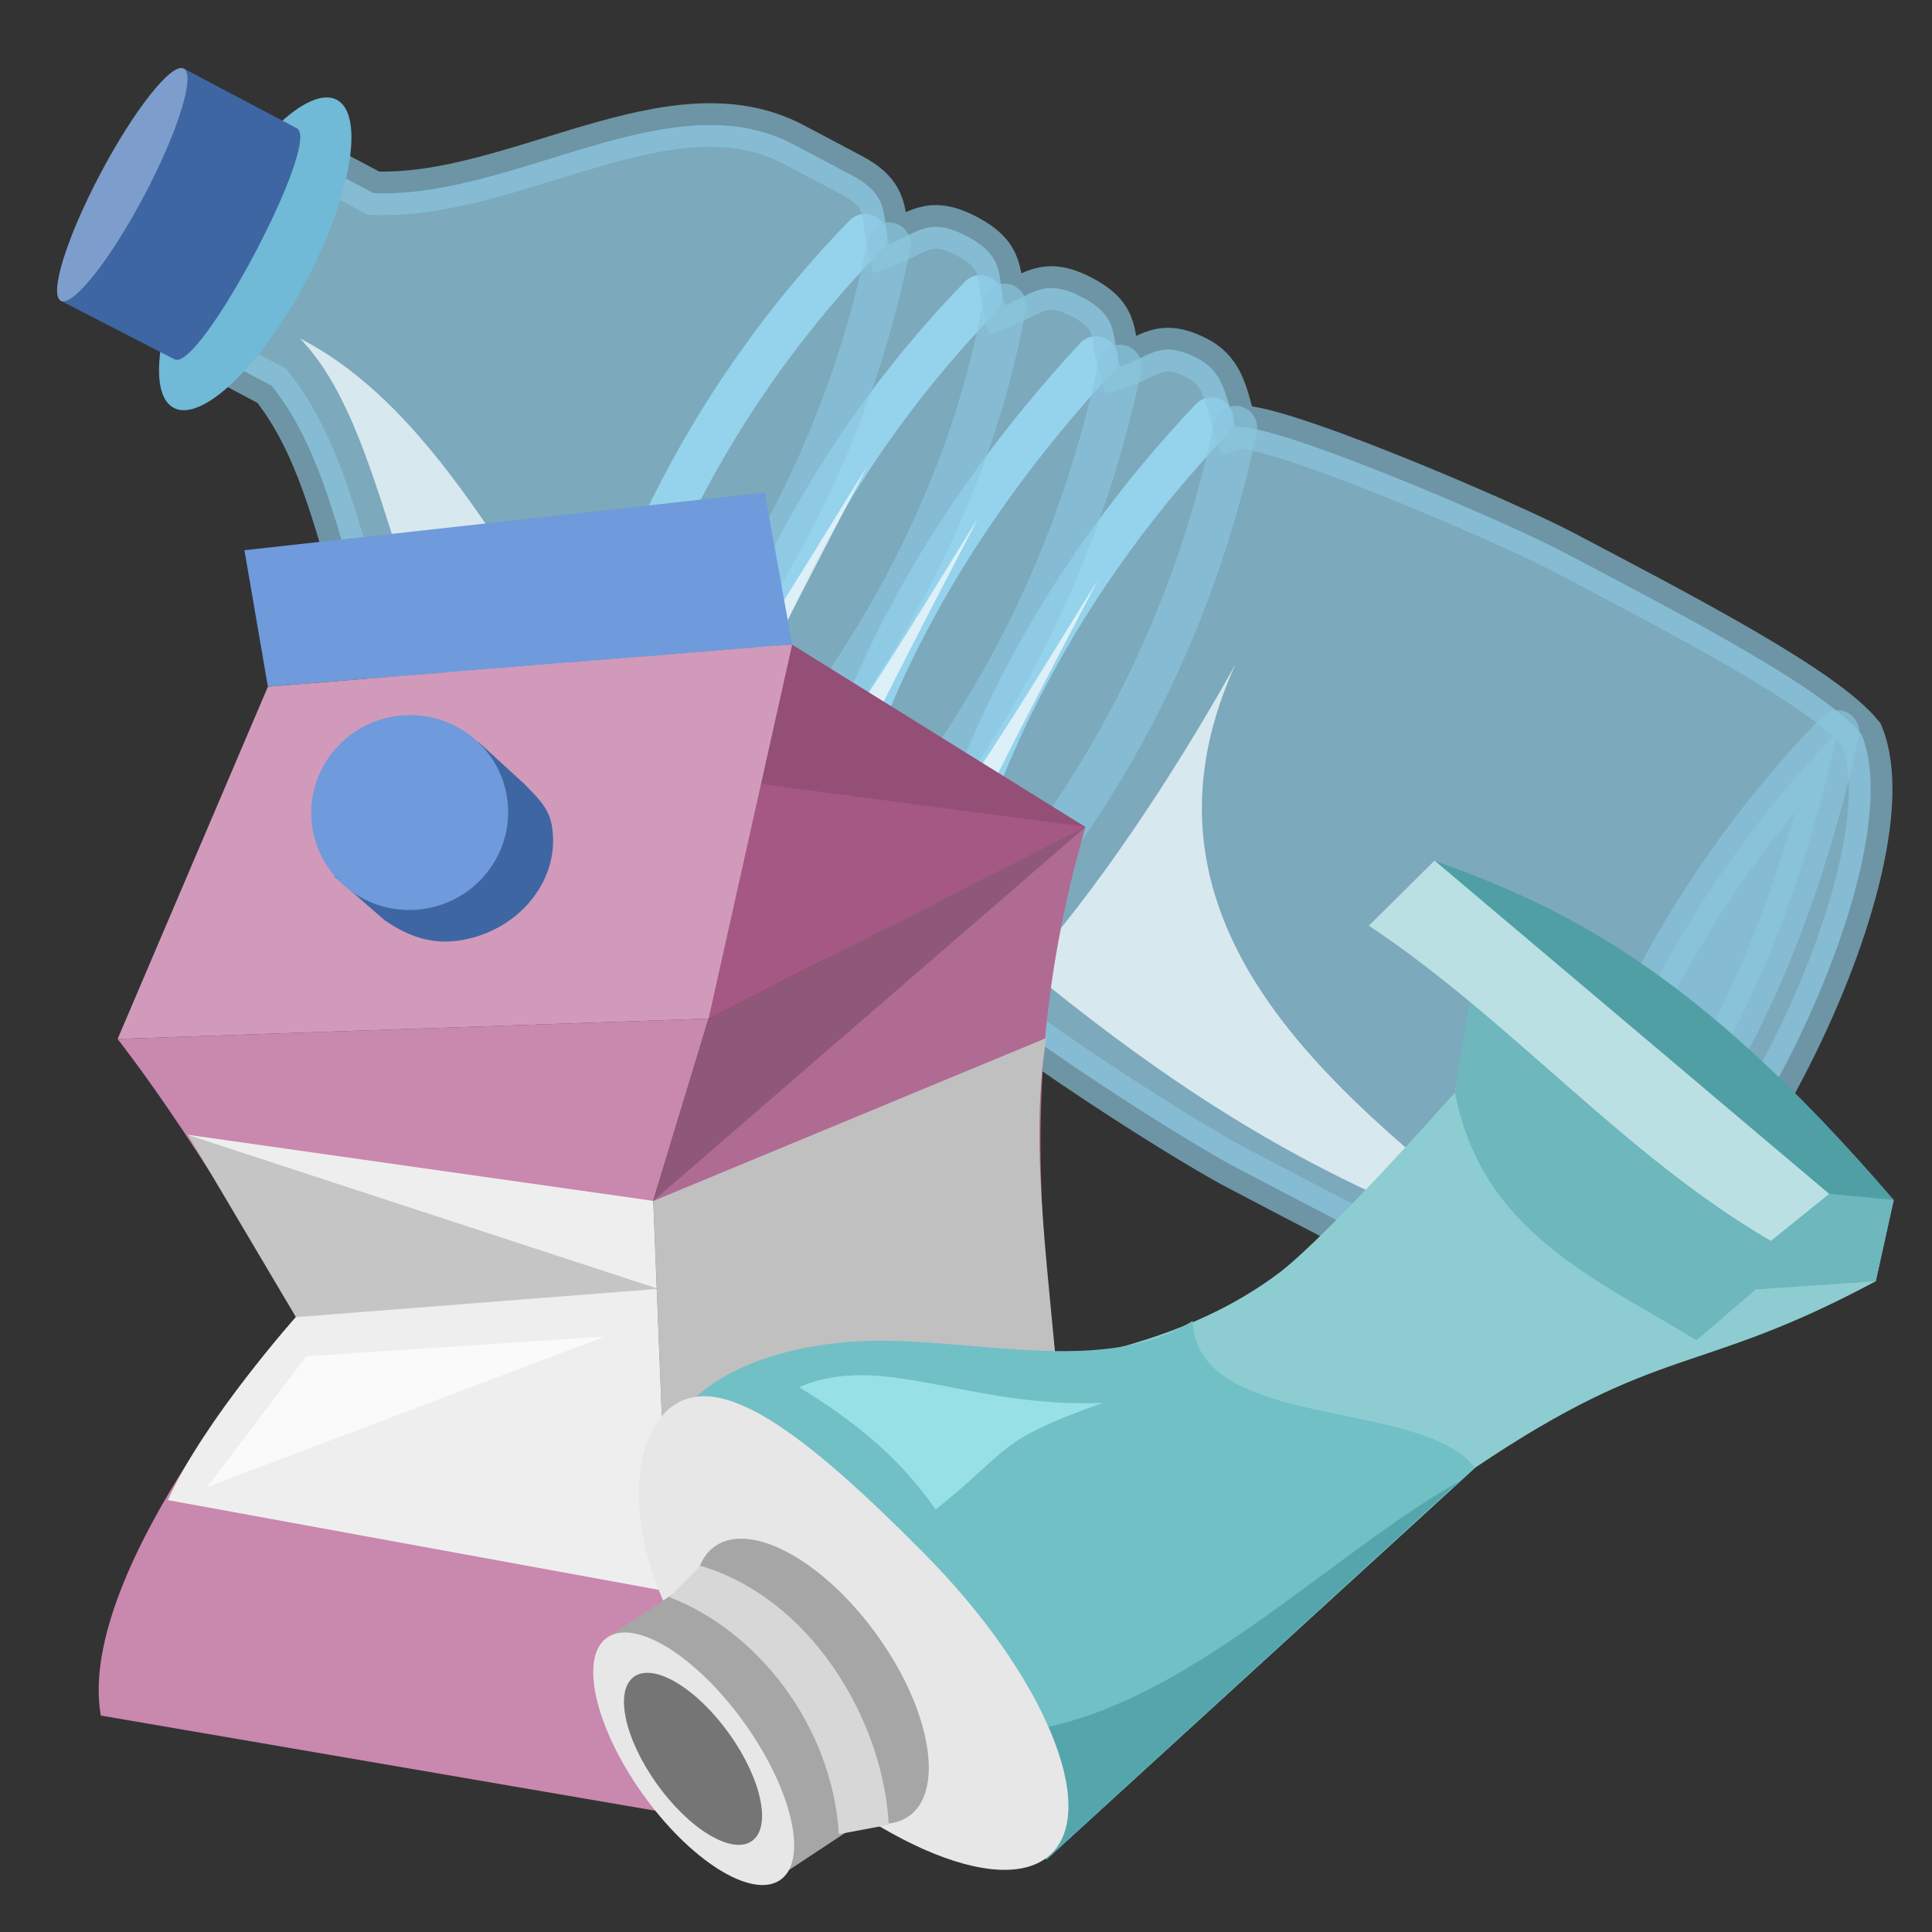 <?xml version="1.0" encoding="UTF-8"?>
<svg version="1.1" viewBox="0 0 96 96" xmlns="http://www.w3.org/2000/svg">
 <rect x="0" y="0" width="96" height="96" fill="#333333" stroke="none"/>
 <g transform="matrix(-.267 -.868 .868 -.267 -702.14 310.26)">
  <g fill="none" stroke="#8ac6de" stroke-linecap="round" stroke-width="2.384">
   <path d="m57.814 896.06c-5.745-10.176-13.781-18.344-23.6-23.6"/>
   <path d="m62.871 891c-5.956-10.261-13.848-18.547-23.6-23.6"/>
   <path d="m67.928 885.94c-5.542-10.105-13.707-18.135-23.6-23.6"/>
   <path d="m72.985 880.89c-5.542-10.105-13.707-18.135-23.6-23.6"/>
  </g>
  <path d="m74.686 847.44c-7.469 2.96-17.238-1.305-22.757 4.214l-2.529 2.529c-1.686 1.686-0.955 2.556-0.843 4.214-1.658-0.112-2.529-0.843-4.214 0.843s-0.955 2.556-0.843 4.214c-1.658-0.112-2.529-0.843-4.214 0.843s-0.741 2.451-0.843 4.214c-1.686 0-2.529-0.843-4.214 0.843-1.069 0.974-0.843 2.529-0.843 4.214-1.686 0-12.409 9.014-15.171 11.8-5.524 5.572-11.591 11.595-12.643 14.328-1.491 7.699 17.223 26.021 25.286 25.286 2.975-1.189 8.906-7.195 14.328-12.643 2.711-2.724 11.8-13.486 11.8-15.171 1.686 0 3.061 0.311 4.214-0.843 1.686-1.686 0.843-2.529 0.843-4.214 1.686 0 2.529 0.843 4.214-0.843s0.955-2.556 0.843-4.214c1.658 0.112 2.529 0.843 4.214-0.843s0.955-2.556 0.843-4.214c1.658 0.112 2.529 0.843 4.214-0.843l2.529-2.529c5.384-5.384 1.655-15.432 4.214-22.757l3.371-3.371-8.428-8.428z" fill="#9ad8f2" fill-opacity=".717" stroke="#8ac6de" stroke-opacity=".667" stroke-width="2.384"/>
  <g fill="none" stroke="#8ac6de" stroke-linecap="round" stroke-opacity=".667" stroke-width="2.384">
   <path d="m48.558 858.4c5.745 10.176 13.781 18.344 23.6 23.6"/>
   <path d="m43.501 863.46c5.956 10.261 13.848 18.547 23.6 23.6"/>
   <path d="m38.444 868.51c5.542 10.105 13.707 18.135 23.6 23.6"/>
   <path d="m33.387 873.57c5.542 10.105 13.707 18.135 23.6 23.6"/>
  </g>
  <ellipse transform="rotate(45)" cx="658" cy="542.25" rx="9.536" ry="3.158" fill="#70b9d7"/>
  <g fill="#eef7fb" fill-opacity=".8">
   <path d="m7.785 900.16c5.805-6.567 9.797-13.041 24.285-22.599 2.85 4.763 7.582 10.619 12.537 15.803-13.334-11.836-27.547 1.349-36.822 6.795z"/>
   <path d="m52.859 854.49c3.519-5.465 16.92-1.275 23.842-4.806-6.984 7.193-20.674 7.533-20.418 10.257-2.022-2.721-3.146-4.085-3.425-5.451z"/>
   <path d="m47.434 860.31c-0.754-0.149-2.946 0.947-3.106 2.03 0.802-0.879 14.944 13.42 16.577 14.958-4.956-5.699-10.258-11.424-13.471-16.988z"/>
   <path d="m42.912 865.25c-0.754-0.149-2.909 0.984-3.068 2.068 0.802-0.879 14.907 13.383 16.54 14.921-4.956-5.699-10.258-11.424-13.471-16.988z"/>
   <path d="m37.75 870.52c-0.754-0.149-2.76 1.058-2.919 2.142 0.802-0.879 14.758 13.308 16.391 14.846-4.956-5.699-10.258-11.424-13.471-16.988z"/>
  </g>
  <path d="m82.52 837.78-4.892 5.007c-1.102 1.102 9.012 11.216 10.114 10.114l4.945-4.954z" fill="#3e66a2"/>
  <ellipse transform="rotate(45)" cx="657.94" cy="534.05" rx="7.189" ry="1.341" fill="#7d9dcd"/>
  <path d="m31.385 923.76c-5.542-10.105-13.707-18.135-23.6-23.6 4.647 10.013 12.959 17.583 23.6 23.6z" fill="#8ac6de" fill-opacity=".667" stroke="#8ac6de" stroke-linecap="round" stroke-linejoin="round" stroke-opacity=".667" stroke-width="2.385"/>
 </g>
 <g transform="matrix(1.112 0 0 1.112 -80.024 -797.23)">
  <path d="m77.219 763.36 26.408-0.911-2.474 8.144 1.097 27.424-25.782-4.425c-1.158-6.595 8.719-17.809 8.719-17.809 0.013-0.064-3.905-7.154-7.968-12.424z" fill="#c988ad"/>
  <path d="m102.25 798.02 18.191-9.044c-0.808-11.237-4.041-21.11 0.029-35.091l-16.843 8.567-2.474 8.144z" fill="#b06b92"/>
  <path d="m101.85 788.06 17.474-7.9c-0.351-5.691-1.449-11.754-0.601-16.846l-17.565 7.283" fill="#c0c0c0"/>
  <path d="m80.361 767.64 20.792 2.954 0.693 17.463-22.381-4.092c1.627-3.604 5.722-8.18 5.722-8.18z" fill="#eee"/>
  <path d="m83.935 747.62-1.049-6.1 23.25-2.578 1.226 6.792z" fill="#6f9adb"/>
  <path d="m107.36 745.74 13.108 8.149-16.843 8.567-19.692-14.829z" fill="#944f76"/>
  <path d="m103.63 762.45 16.843-8.567-24.069-3.181 7.227 11.748" fill="#a55883"/>
  <path d="m77.219 763.36 6.716-15.74 23.427-1.887-3.735 16.716z" fill="#d19aba"/>
  <g transform="rotate(-10.439,120.47,753.88)">
   <path transform="translate(0,738.52)" d="m94.477 6.713-7.41 4.756 1.842 2.316c0.916 0.916 1.909 1.502 3.279 1.504 2.673-3.4e-5 4.839-1.948 4.84-4.352-0.002-0.787-0.429-1.341-0.881-2.016z" fill="#3e66a2"/>
   <ellipse cx="90.887" cy="747.78" rx="4.402" ry="4.353" fill="#6f9adb"/>
  </g>
  <path d="m85.187 775.79 16.188-1.266-21.014-6.878z" fill-opacity=".172"/>
  <path d="m101.15 770.6 19.317-16.711-16.843 8.567z" fill-opacity=".182"/>
  <path d="m85.648 777.54-4.419 5.834 17.766-6.718z" fill="#fff" fill-opacity=".732"/>
 </g>
 <g transform="matrix(.824 0 0 .824 21.061 23.612)">
  <path d="m15.95 56.074c7.518-2.208 24.999 0.028 35.579-7.939 0 0 2.31-1.542 10.652-10.917l1.371-8.242-4.752-3.171 2.15-2.567c15.101 5.404 20.445 14.983 27.687 20.463l-1.083 4.905c-10.825 5.805-12.876 3.639-24.167 11.251l-25.845 23.622z" fill="#8dcdd1"/>
  <path d="m46.357 50.999c0.265 6.683 13.8 4.613 17.029 8.859l-25.845 23.622-21.591-27.405s2.208-2.973 8.863-3.731c6.84-0.851 15.701 2.344 21.544-1.344z" fill="#71c0c6"/>
  <path d="m62.433 60.678-24.892 22.801-5.585-7.839c10.943 1.862 21.53-9.951 30.478-14.962z" fill="#55a6ac"/>
  <path d="m37.79 83.174c-2.978 2.767-11.212-0.866-18.389-8.114-7.178-7.248-7.708-15.889-4.73-18.656s8.338 1.388 15.516 8.636c7.178 7.248 10.582 15.367 7.603 18.134z" fill="#e7e7e7"/>
  <path d="m22.633 55c4.935-2.176 10.197 1.263 18.302 0.946-6.526 2.32-5.453 2.743-10.072 6.426-2.308-3.329-5.189-5.51-8.23-7.372z" fill="#97e1e6"/>
  <path d="m62.181 37.218c1.591 8.418 8.503 11.232 14.563 14.946l3.572-3.064 7.237-0.494 1.083-4.905-25.085-14.725z" fill="#6db7bd"/>
  <path d="m56.984 27.167 3.966-3.928 23.8 20.097-3.518 2.837c-8.79-5.085-15.778-13.408-24.248-19.005z" fill="#bae0e4"/>
  <path d="m60.95 23.239c7.639 2.794 15.589 6.375 27.687 20.463l-3.887-0.366z" fill="#509fa5"/>
  <ellipse transform="matrix(.834 -.551 .578 .816 0 0)" cx="-22.969" cy="73.621" rx="4.824" ry="10.02" fill="#a6a6a6"/>
  <rect transform="matrix(.834 -.551 .578 .816 0 0)" x="-31.436" y="64.611" width="8.601" height="17.751" fill="#a6a6a6"/>
  <ellipse transform="matrix(.834 -.551 .578 .816 0 0)" cx="-31.491" cy="73.592" rx="3.744" ry="8.981" fill="#e7e7e7"/>
  <ellipse transform="matrix(.834 -.551 .578 .816 0 0)" cx="-31.527" cy="73.573" rx="2.658" ry="6.097" fill="#757575"/>
  <path d="m16.679 65.766-1.867 1.892c5.186 1.991 9.776 7.592 10.218 14.287l3.007-0.559c-0.342-6.388-4.739-13.669-11.359-15.62z" fill="#d7d7d7"/>
 </g>
</svg>
